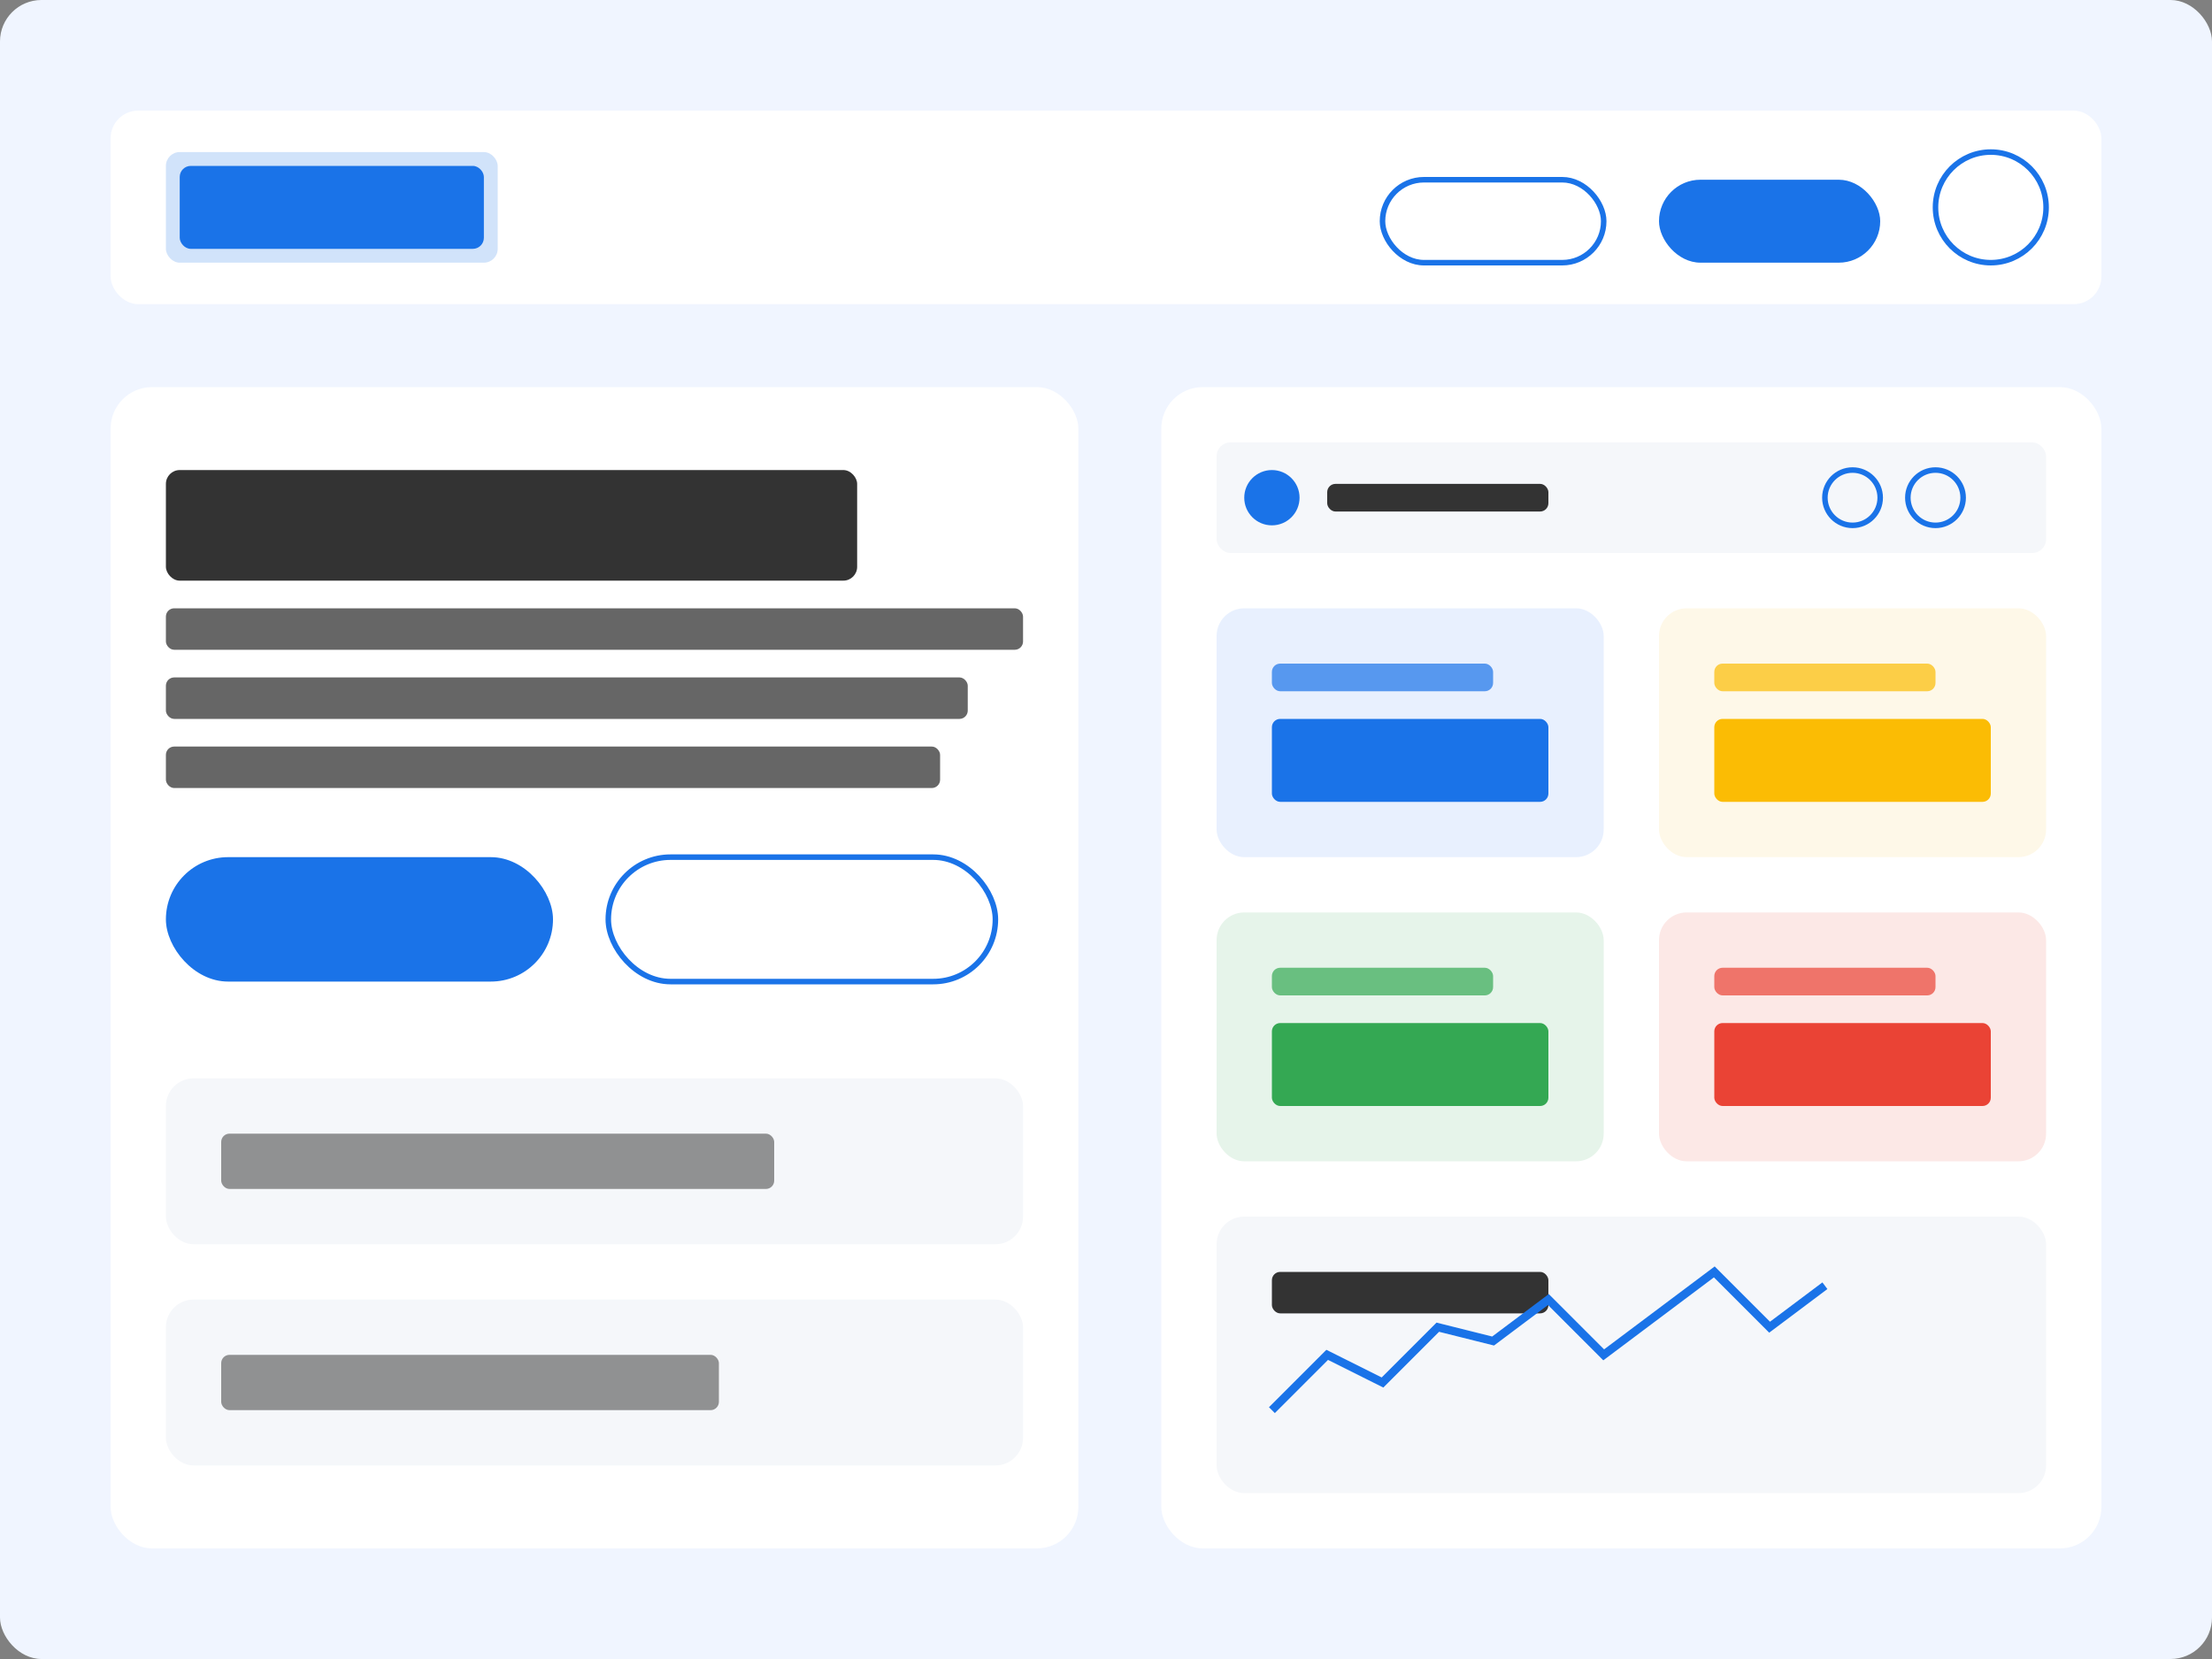 <svg xmlns="http://www.w3.org/2000/svg" viewBox="0 0 800 600">
  <rect x="0" y="0" width="800" height="600" fill="#808080" stroke="none"/>
  <!-- Background with rounded corners -->
  <rect width="800" height="600" rx="15" ry="15" fill="#f0f5ff" />
  
  <!-- Header -->
  <rect x="40" y="40" width="720" height="70" rx="10" ry="10" fill="#ffffff" />
  <rect x="60" y="55" width="120" height="40" fill="#1a73e8" rx="5" ry="5" opacity="0.2" />
  <rect x="65" y="60" width="110" height="30" fill="#1a73e8" rx="4" ry="4" />
  <circle cx="720" cy="75" r="20" fill="#ffffff" stroke="#1a73e8" stroke-width="2" />
  <rect x="600" y="65" width="80" height="30" rx="15" ry="15" fill="#1a73e8" />
  <rect x="500" y="65" width="80" height="30" rx="15" ry="15" fill="#ffffff" stroke="#1a73e8" stroke-width="2" />
  
  <!-- Main Content -->
  <rect x="40" y="140" width="350" height="420" rx="15" ry="15" fill="#ffffff" />
  <rect x="60" y="170" width="250" height="40" fill="#333333" rx="5" ry="5" />
  <rect x="60" y="220" width="310" height="15" fill="#666666" rx="3" ry="3" />
  <rect x="60" y="245" width="290" height="15" fill="#666666" rx="3" ry="3" />
  <rect x="60" y="270" width="280" height="15" fill="#666666" rx="3" ry="3" />
  
  <rect x="60" y="310" width="140" height="45" rx="22.5" ry="22.5" fill="#1a73e8" />
  <rect x="220" y="310" width="140" height="45" rx="22.5" ry="22.5" fill="#ffffff" stroke="#1a73e8" stroke-width="2" />
  
  <rect x="60" y="390" width="310" height="60" rx="10" ry="10" fill="#f5f7fa" />
  <rect x="80" y="410" width="200" height="20" fill="#666666" rx="3" ry="3" opacity="0.7" />
  
  <rect x="60" y="470" width="310" height="60" rx="10" ry="10" fill="#f5f7fa" />
  <rect x="80" y="490" width="180" height="20" fill="#666666" rx="3" ry="3" opacity="0.7" />
  
  <!-- Dashboard Preview -->
  <rect x="420" y="140" width="340" height="420" rx="15" ry="15" fill="#ffffff" />
  
  <!-- Dashboard Header -->
  <rect x="440" y="160" width="300" height="40" fill="#f5f7fa" rx="5" ry="5" />
  <circle cx="460" cy="180" r="10" fill="#1a73e8" />
  <rect x="480" y="175" width="80" height="10" fill="#333333" rx="3" ry="3" />
  <circle cx="700" cy="180" r="10" fill="#f5f7fa" stroke="#1a73e8" stroke-width="2" />
  <circle cx="670" cy="180" r="10" fill="#f5f7fa" stroke="#1a73e8" stroke-width="2" />
  
  <!-- Dashboard Stats -->
  <rect x="440" y="220" width="140" height="90" rx="10" ry="10" fill="#e8f0fe" />
  <rect x="460" y="240" width="80" height="10" fill="#1a73e8" rx="3" ry="3" opacity="0.7" />
  <rect x="460" y="260" width="100" height="30" fill="#1a73e8" rx="3" ry="3" />
  
  <rect x="600" y="220" width="140" height="90" rx="10" ry="10" fill="#fef8e8" />
  <rect x="620" y="240" width="80" height="10" fill="#fbbc04" rx="3" ry="3" opacity="0.7" />
  <rect x="620" y="260" width="100" height="30" fill="#fbbc04" rx="3" ry="3" />
  
  <rect x="440" y="330" width="140" height="90" rx="10" ry="10" fill="#e6f4ea" />
  <rect x="460" y="350" width="80" height="10" fill="#34a853" rx="3" ry="3" opacity="0.7" />
  <rect x="460" y="370" width="100" height="30" fill="#34a853" rx="3" ry="3" />
  
  <rect x="600" y="330" width="140" height="90" rx="10" ry="10" fill="#fce8e6" />
  <rect x="620" y="350" width="80" height="10" fill="#ea4335" rx="3" ry="3" opacity="0.7" />
  <rect x="620" y="370" width="100" height="30" fill="#ea4335" rx="3" ry="3" />
  
  <!-- Dashboard Chart -->
  <rect x="440" y="440" width="300" height="100" rx="10" ry="10" fill="#f5f7fa" />
  <rect x="460" y="460" width="100" height="15" fill="#333333" rx="3" ry="3" />
  <polyline points="460,510 480,490 500,500 520,480 540,485 560,470 580,490 600,475 620,460 640,480 660,465" 
            fill="none" stroke="#1a73e8" stroke-width="3" />
</svg>
